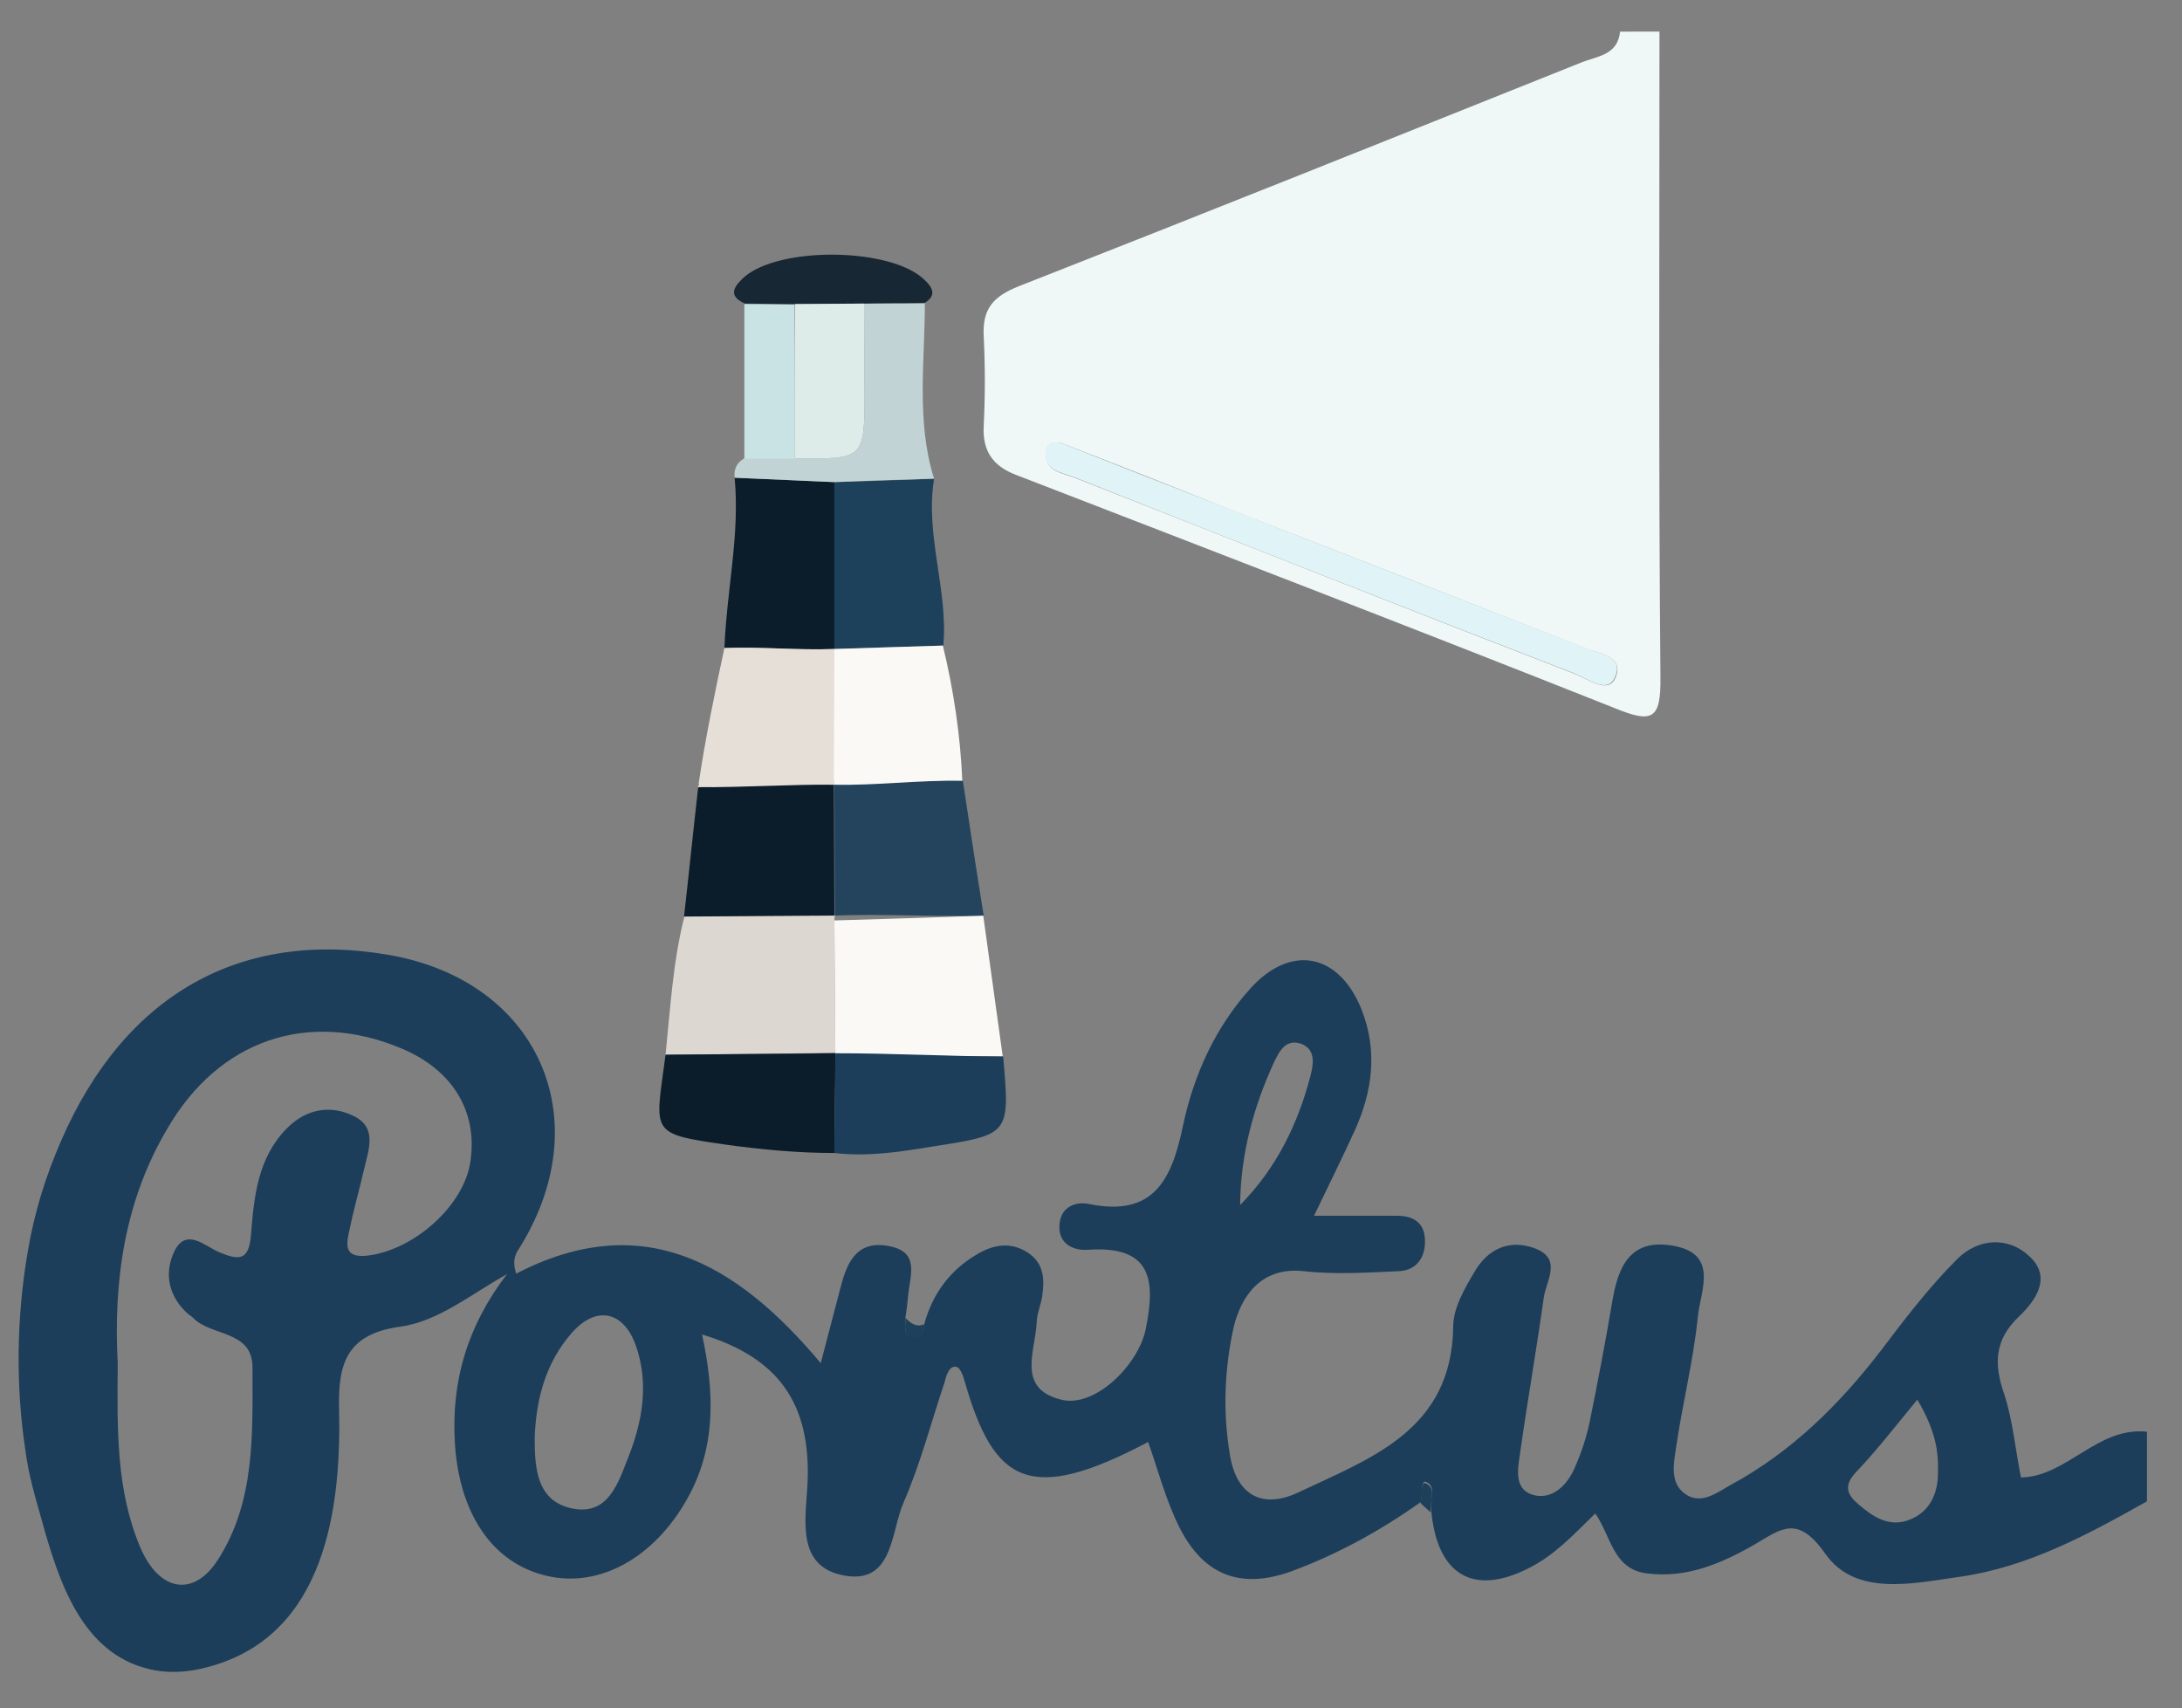 <svg xmlns="http://www.w3.org/2000/svg" xmlns:xlink="http://www.w3.org/1999/xlink" id="Layer_1" x="0" y="0" version="1.1" viewBox="0 0 448.5 351.1" xml:space="preserve" style="enable-background:new 0 0 448.5 351.1"><rect x="0" y="0" width="448.5" height="351.1" fill="#808080" stroke="none"/><style type="text/css">.st22{fill:#1c3e5a}.st23{fill:#f0f7f7}.st24{fill:#dcd7d1}.st25{fill:#faf9f6}.st26{fill:#24445e}.st27{fill:#0b1c2a}.st28{fill:#1d405b}.st29{fill:#e6dfd8}.st30{fill:#c1d3d4}.st31{fill:#c9e3e4}.st32{fill:#172734}.st33{fill:#e0f4f7}.st34{fill:#ddece9}</style><g><path d="M5.7,257.3c1.4-8.2,3.6-15.3,6.9-22.9c13.1-30.1,37-43.4,67.4-38.1c30.4,5.3,43.1,33.3,27.1,59.7 c-0.9,1.4-2,2.7-1,5.8c25.7-13.3,45.1-2.5,62.6,18.4c1.5-5.7,2.7-10.3,3.9-14.9c1.3-5.2,3.1-10.4,9.9-9.2c6.6,1.1,4.6,5.9,4.2,9.9 c-0.1,1.2-0.4,3.8-0.6,4.8c0.1,1.5-0.6,3.5,1.3,4.1c2.3,0.7,2.2-1.4,2.6-2.8c1.7-6.2,5.3-11,10.7-14.2c3.3-2,6.9-2.8,10.6-0.4 c3.4,2.3,3.4,5.6,2.9,9.1c-0.3,1.7-1,3.3-1.1,5c-0.2,6-4.3,13.8,5,16.1c6.9,1.8,15.9-7.1,17.4-14.5c2.1-10.3,1.1-17.2-11.9-16.3 c-3.1,0.2-6.3-1.3-5.8-5.5c0.4-3.4,3.4-4.5,6.1-3.9c13.4,2.7,17-5.2,19.3-16.3c2.2-10.3,6.6-20,13.8-28c8.4-9.3,18.3-7.2,22.9,4.4 c3.3,8.5,2.2,16.7-1.4,24.7c-2.5,5.5-5.2,10.9-8.4,17.6c6.3,0,11.6,0,16.9,0c3.7,0,5.9,1.5,5.9,5.3c0,3.5-1.9,6-5.5,6.1 c-6.5,0.3-13,0.7-19.4,0c-8.9-1-12.9,5.3-14.4,11.4c-1.9,8.5-2.3,17.5-0.8,26.3c1.3,8.2,6.5,11.3,14,7.8 c15-7.1,31.6-12.8,31.9-34.1c0-3.8,2.3-7.8,4.4-11.3c2.6-4.5,6.9-6.7,12.1-4.9c6.1,2.1,2.6,6.7,2.1,10.3 c-1.5,10.8-3.4,21.5-4.9,32.2c-0.5,3.3-1.2,7.5,3.2,8.4c3.6,0.7,6.4-2.1,7.9-5.3c1.4-3.1,2.5-6.3,3.2-9.6c1.7-8.3,3.3-16.7,4.7-25 c1.2-7.1,3.6-12.8,12.1-11.5c9.9,1.5,6.1,9.1,5.5,14.5c-0.9,9.1-3.2,18.1-4.5,27.1c-0.5,3.2-1.3,7.3,1.9,9.5 c3.3,2.3,6.5-0.3,9.4-1.9c12.5-6.8,22.3-16.5,30.9-27.7c4.9-6.5,9.9-13,15.6-18.7c4.2-4.2,10.4-4.8,14.9-0.5 c4.6,4.3,1.2,9.1-2.3,12.4c-4.9,4.7-5.1,9.6-3,15.7c1.8,5.4,2.3,11.3,3.5,17.3c9.5-0.2,15.7-10.5,25.9-9.4c0,4.8,0,9.5,0,14.3 c-12.1,6.8-24.4,13.5-38.4,15.5c-9.8,1.4-21.5,4.1-27.7-4.7c-5.7-8.1-9-5.2-14.6-1.9c-6.8,3.9-14,7-22.2,5.9 c-6.9-0.9-7.3-7.8-10.5-12.3c-4.5,4.4-8.5,8.7-13.8,11.3c-11.3,5.7-18.7,1.3-19.9-11.8c-0.5-2.1,1.3-5-1.1-6 c-1.1-0.4-0.7,2.6-1,4.1c-8.3,5.9-17.2,10.8-26.7,14.3c-10.3,3.7-17.9,0.9-22.9-8.9c-2.8-5.5-4.4-11.7-6.5-17.7 c-24.4,12.9-31.7,8.5-37.7-12.4c-0.3-1.1-0.9-2.8-1.6-3c-1.4-0.5-2.2,1.5-2.5,3c-2.8,8.3-5,16.9-8.5,24.9c-2.6,6-2.1,16.6-11.9,15 c-10.5-1.7-8.1-12-7.8-19.4c0.6-15.8-5.8-25.4-21.7-30.2c2.5,11.6,3,23-3,33.7c-6.8,12.2-18.1,18.5-29,15.9 c-11.1-2.6-17.9-12.8-18.8-27.2c-0.8-12.8,2.6-24.2,10.7-34.8c-7.5,4.2-14.1,9.7-21.9,10.8c-11.1,1.5-12.9,7.6-12.6,17.3 c0.5,22.9-4.1,47.8-28.8,53.1c-3.3,0.7-6.9,0.8-10.2,0c-13.9-3.3-18.6-17.9-22.2-30.9c-1.3-4.7-2.6-8.8-3.3-14.2 C3.2,284.7,3.4,270.7,5.7,257.3z M24.2,280.3c-0.1,13.2-0.4,25.8,4.6,37.7c3.9,9.2,11,10.4,16,2.6c7.7-12,7.1-25.9,7.1-39.5 c0-7.8-8.6-6.3-12.3-10.3c-0.2-0.2-0.5-0.4-0.8-0.6c-4.2-3.6-5.1-8.5-3-12.9c2.5-5.2,6.4-1,9.5,0.2c3.9,1.6,5.9,1.6,6.3-3.8 c0.6-7.7,1.4-15.7,7.3-21.7c4-4.1,9.1-5,14-2.5c4.7,2.4,2.8,7,1.9,11c-1,4.3-2.2,8.5-3.1,12.9c-0.6,2.8-0.7,5.2,3.8,4.7 c9.5-1.1,19.9-10.2,21.2-19.4c1.5-10.3-3.7-18.8-14.2-23.2c-19.1-8-37.5-1.8-48.1,16.5C25.5,247,23.3,263.6,24.2,280.3z M109.9,295.5c0,6.3,0.4,13.2,7.9,14.6c7.3,1.4,9.3-5.4,11.4-10.7c2.9-7.4,4.2-15.1,1.5-22.8c-2.5-7.1-8.1-8.3-13.1-2.7 C112.2,280,110.2,287.5,109.9,295.5z M394.1,287.7c-4.7,5.7-8.4,10.5-12.6,14.9c-2.6,2.8-1.9,4.6,0.6,6.7c2.9,2.5,6.1,4.6,10.1,3.2 c3.9-1.4,5.8-4.6,6.1-8.6C398.5,299.4,398.4,295,394.1,287.7z M254.9,247.7c7.5-7.6,11.9-16.7,14.5-26.7c0.5-2.1,1.1-5-1.6-6.3 c-3.5-1.5-4.9,1.5-6,3.8C257.6,227.7,255,237.3,254.9,247.7z" class="st22"/><path d="M341.1,6.5c0,44.3-0.2,88.5,0.2,132.8c0.1,8.6-1.7,9.4-9.3,6.3c-41-16.3-82.1-32.1-123.2-48 c-4.7-1.8-6.9-4.9-6.6-10.1c0.3-6.1,0.3-12.3,0-18.4c-0.3-5.7,2-8.2,7.3-10.3c38.5-15.1,76.9-30.5,115.4-45.9 c3.4-1.4,7.6-1.5,8.1-6.4C335.7,6.5,338.4,6.5,341.1,6.5z M218.2,91.1c-1.5-0.3-3-0.1-3.2,1.5c-0.5,4.3,3.3,4.6,5.9,5.6 c34.3,13.5,68.6,27.1,103,40.4c2.5,1,6.6,4.1,8.1,0.8c2-4.4-3.1-5-6-6.1c-24.2-9.5-48.5-19-72.8-28.4 C241.5,100.2,229.9,95.6,218.2,91.1z" class="st23"/><path d="M136.8,216.8c1-9.6,1.5-19.1,3.9-28.5c10.3-0.1,20.6-0.1,30.9-0.2l-0.1,1c0.1,9.1,0.1,18.2,0.2,27.3 C160.1,216.6,148.4,216.7,136.8,216.8z" class="st24"/><path d="M171.7,216.5c-0.1-9.1-0.1-18.2-0.2-27.3c10.2-0.3,20.4-0.6,30.6-1c1.3,9.6,2.7,19.3,4,28.9 c-11.6,0-23.1-0.1-34.7-0.1L171.7,216.5z" class="st25"/><path d="M202.2,188.2c-10.2,0.3-20.4-0.4-30.6,0c0,0,0,0,0,0c0-9-0.1-17.9-0.1-26.9c0-0.5,0-1,0.2-1.5 c8.7,0.2,17.5,0.4,26.2,0.6C199.3,169.7,200.7,179,202.2,188.2z" class="st26"/><path d="M171.4,161.3c0,9,0.1,17.9,0.1,26.9c-10.3,0.1-20.6,0.1-30.9,0.2c1-8.8,1.9-17.7,2.9-26.5 c0.7-0.2,1.5-0.5,2.2-0.7C154.4,161.2,162.9,161.3,171.4,161.3z" class="st27"/><path d="M148.9,133.2c0.5-12.2,3.2-23.2,2.1-35c6.8,0.3,13.6,0.6,20.5,0.9c0,11.1,0,23.2,0,34.3 C163.9,133.7,156.5,132.9,148.9,133.2z" class="st27"/><path d="M171.5,133.4c0-11.1,0-23.2,0-34.3c6.8-0.2,13.6-0.4,20.5-0.7c-1.9,11.6,2.9,22.8,1.9,34.3 C186.4,132.9,178.9,133.2,171.5,133.4C171.5,133.1,171.5,133.8,171.5,133.4z" class="st28"/><path d="M148.9,133.2c7.6-0.3,15,0.5,22.6,0.2c0,0.3,0.1-0.3,0,0c0,8.8,0.1,17.6,0.1,26.4c-0.1,0.5-0.2,1-0.2,1.5 c-8.5-0.1-19.3,0.6-27.9,0.5c-0.2-0.6,0.5-0.2,0.1-0.7C144.9,152.2,147.1,141.5,148.9,133.2z" class="st29"/><path d="M136.8,216.8c11.6-0.1,23.3-0.2,34.9-0.3c0,0,0,0,0,0c0,6.7-0.2,13.9-0.2,20.5c-7.6,0-14.9-0.7-22.2-1.7 C133.2,233,134.7,233,136.8,216.8z" class="st27"/><path d="M171.5,237c0-6.7,0.2-13.9,0.2-20.5c11.6,0,22.9,0.6,34.5,0.7c1.4,16.1,1.4,16-14.7,18.5 C184.8,236.8,178.2,237.8,171.5,237z" class="st22"/><path d="M171.4,161.3c0-8.8,0.1-19.1,0.1-27.9c7.4-0.2,14.9-0.5,22.3-0.7c2.2,9.1,3.6,18.4,4,27.8 C189.1,160.3,180.2,161.5,171.4,161.3z" class="st25"/><path d="M192,98.4c-6.8,0.2-13.6,0.4-20.5,0.7c-6.8-0.3-13.6-0.6-20.5-0.9c-0.2-1.7,0.4-3.1,2-4c3.5,0,6.9,0,10.4,0 c14.3,0.2,14.3,0.2,14.3-13.7c0-6-0.1-12.1-0.1-18.1c4.2,0,8.3,0,12.5-0.1C190.1,74.4,188.3,86.6,192,98.4z" class="st30"/><path d="M163.4,94.3c-3.5,0-6.9,0-10.4,0c0-10.6,0-21.2,0-31.8c3.4,0,6.9,0.1,10.3,0.1 C163.4,73.1,163.4,83.7,163.4,94.3z" class="st31"/><path d="M163.4,62.5c-3.4,0-6.9-0.1-10.3-0.1c-3.5-1.6-2.3-3.4-0.3-5.3c7.1-6.5,30.3-6.3,37.2,0.4 c1.6,1.5,2.7,3.2,0,4.8c-4.2,0-8.3,0-12.5,0.1C172.9,62.5,168.1,62.5,163.4,62.5z" class="st32"/><path d="M190,272.2c-0.4,1.4-0.3,3.5-2.6,2.8c-1.9-0.6-1.2-2.6-1.3-4.1C187.2,272,188.3,272.9,190,272.2z" class="st28"/><path d="M294.1,310.9c-0.7-0.6-1.4-1.3-2.1-1.9c0.3-1.5,0-4.5,1-4.1C295.5,305.9,293.7,308.8,294.1,310.9z" class="st28"/><path d="M218.2,91.1c11.6,4.6,23.3,9.2,34.9,13.7c24.3,9.5,48.5,18.9,72.8,28.4c2.9,1.2,8.1,1.7,6,6.1 c-1.5,3.4-5.6,0.2-8.1-0.8c-34.4-13.3-68.7-26.8-103-40.4c-2.7-1-6.4-1.4-5.9-5.6C215.2,91,216.7,90.7,218.2,91.1z" class="st33"/><path d="M163.4,62.5c4.7,0,9.4-0.1,14.2-0.1c0,6,0.1,12.1,0.1,18.1c0,13.9,0,13.9-14.3,13.7 C163.4,83.7,163.4,73.1,163.4,62.5z" class="st34"/></g></svg>